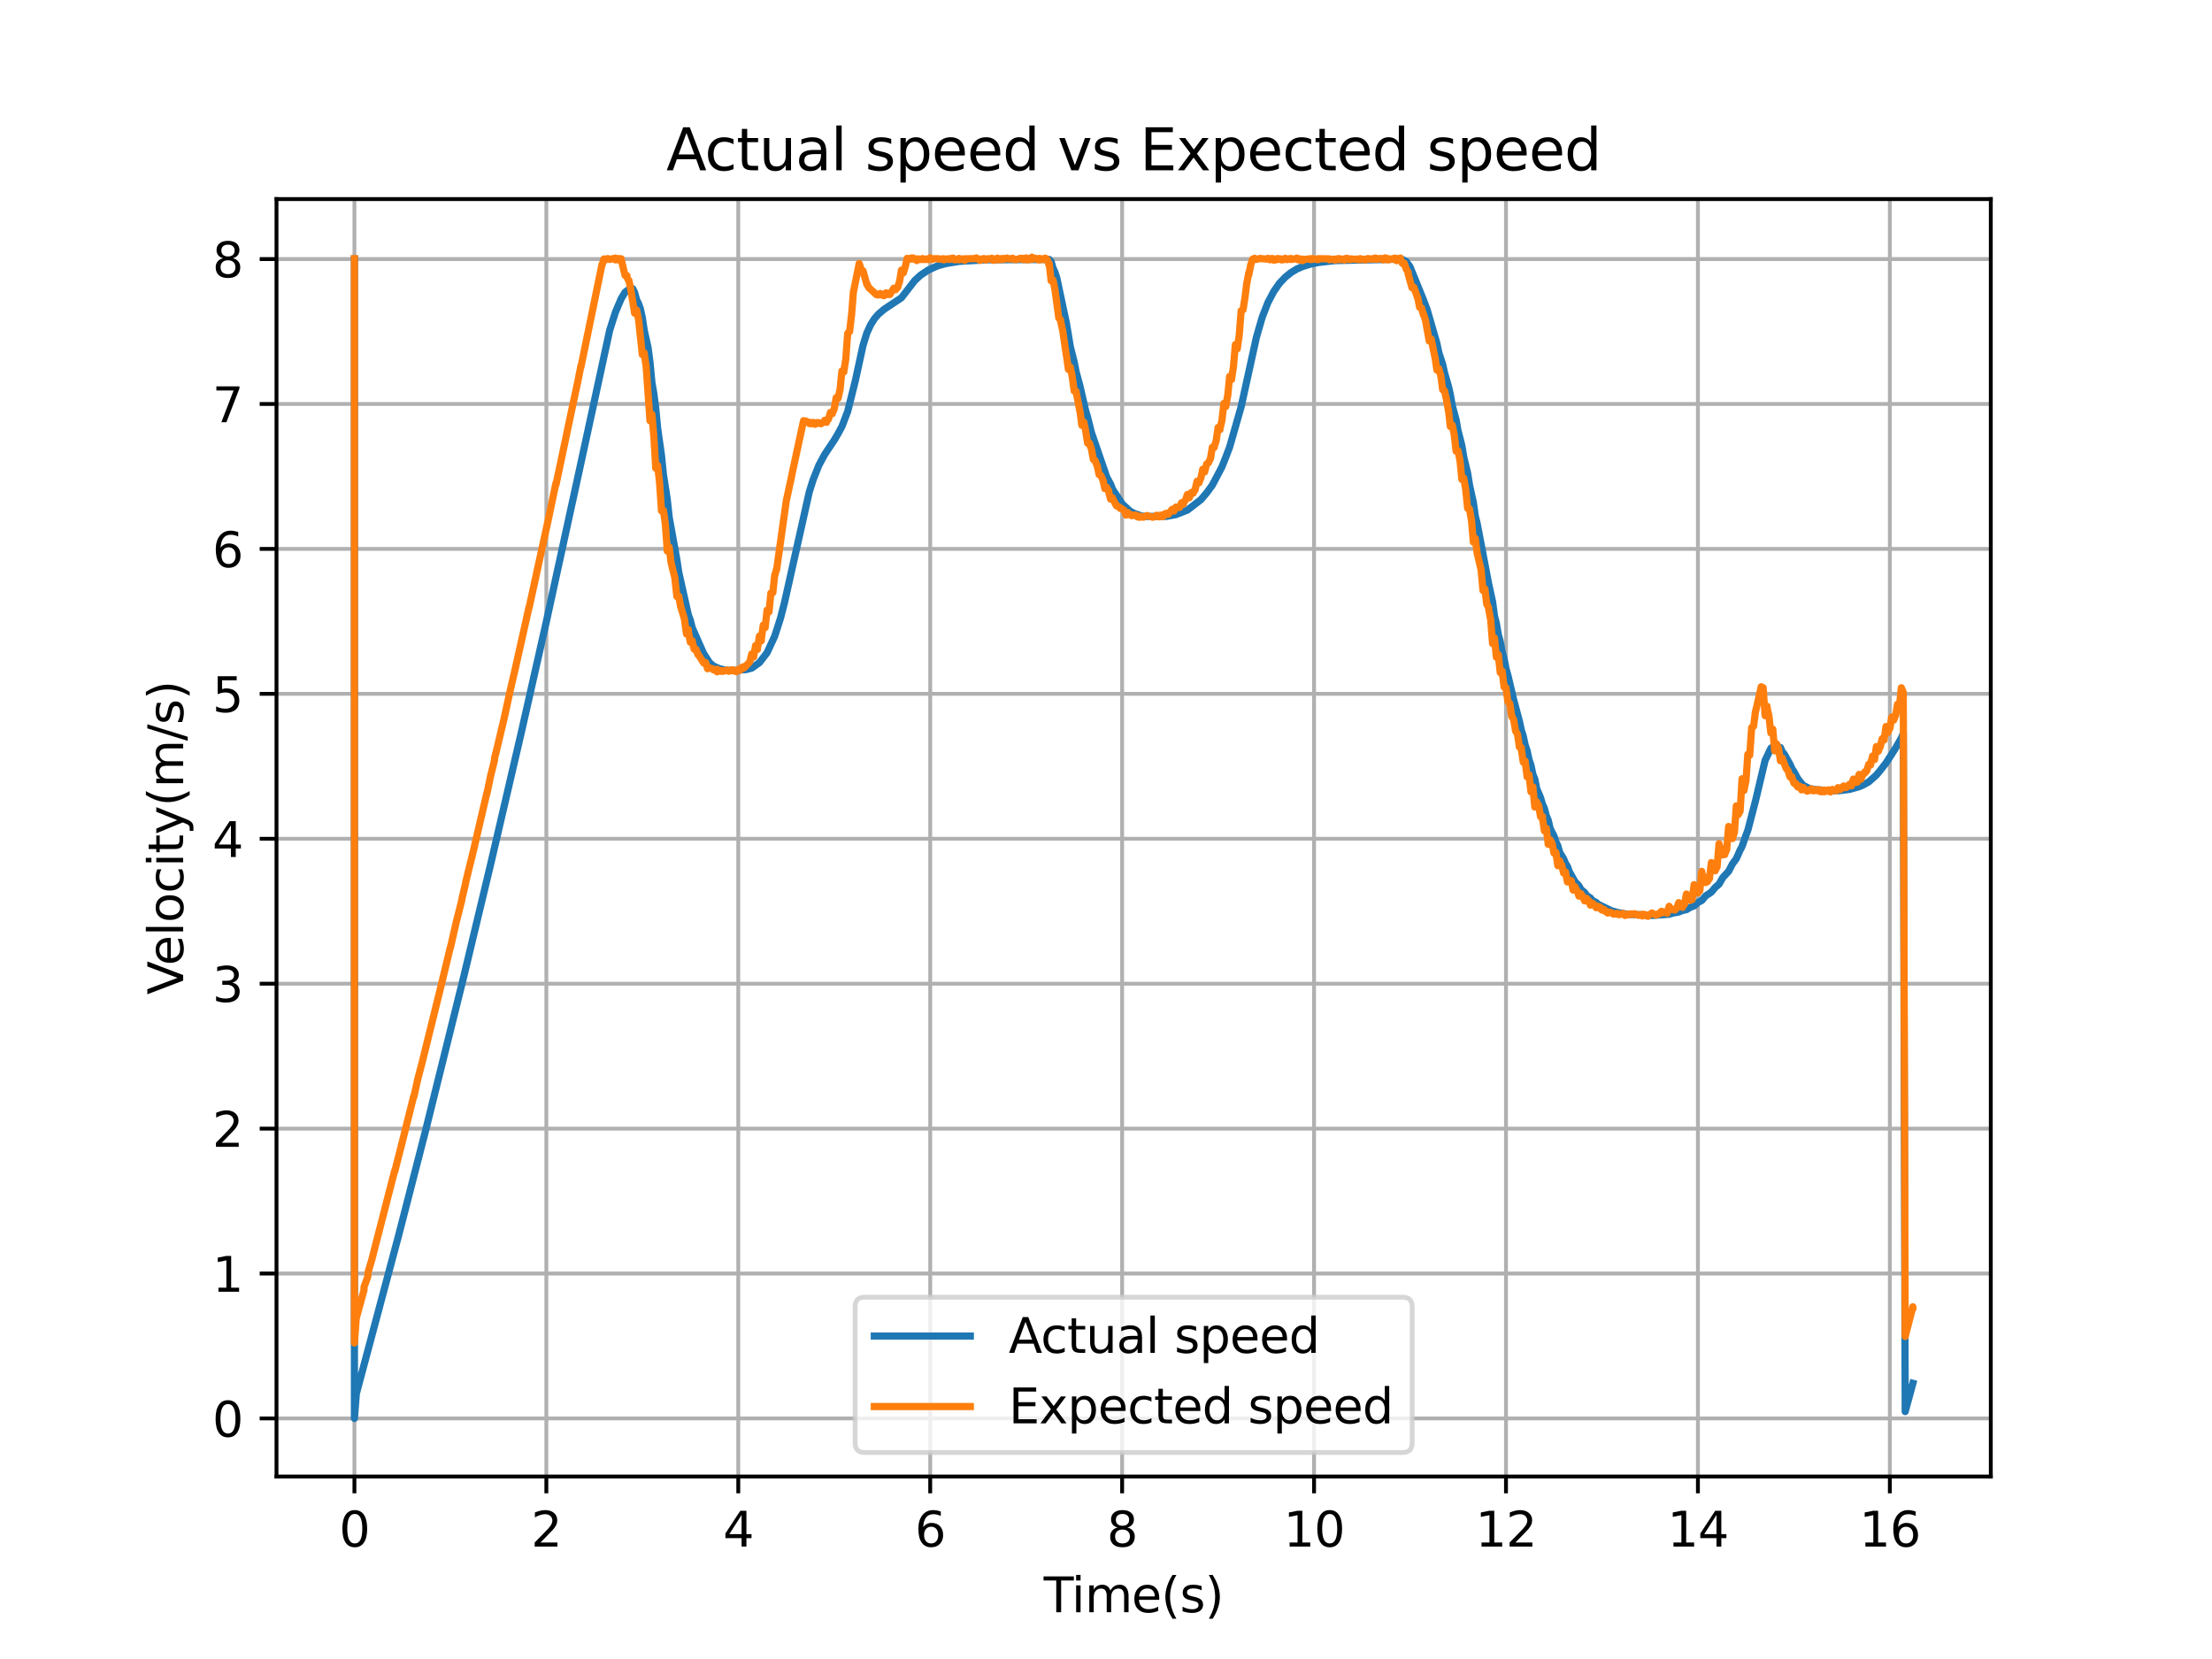 <?xml version="1.0" encoding="utf-8" standalone="no"?>
<!DOCTYPE svg PUBLIC "-//W3C//DTD SVG 1.1//EN"
  "http://www.w3.org/Graphics/SVG/1.1/DTD/svg11.dtd">
<svg xmlns:xlink="http://www.w3.org/1999/xlink" width="460.8pt" height="345.6pt" viewBox="0 0 460.8 345.6" xmlns="http://www.w3.org/2000/svg" version="1.1">
 <defs>
  <style type="text/css">*{stroke-linejoin: round; stroke-linecap: butt}</style>
 </defs>
 <g id="figure_1">
  <g id="patch_1">
   <path d="M 0 345.6 
L 460.8 345.6 
L 460.8 0 
L 0 0 
z
" style="fill: #ffffff"/>
  </g>
  <g id="axes_1">
   <g id="patch_2">
    <path d="M 57.6 307.584 
L 414.72 307.584 
L 414.72 41.472 
L 57.6 41.472 
z
" style="fill: #ffffff"/>
   </g>
   <g id="matplotlib.axis_1">
    <g id="xtick_1">
     <g id="line2d_1">
      <path d="M 73.833 307.584 
L 73.833 41.472 
" clip-path="url(#pd93a9c2052)" style="fill: none; stroke: #b0b0b0; stroke-width: 0.8; stroke-linecap: square"/>
     </g>
     <g id="line2d_2">
      <defs>
       <path id="m243cf23c28" d="M 0 0 
L 0 3.5 
" style="stroke: #000000; stroke-width: 0.8"/>
      </defs>
      <g>
       <use xlink:href="#m243cf23c28" x="73.833" y="307.584" style="stroke: #000000; stroke-width: 0.8"/>
      </g>
     </g>
     <g id="text_1">
      <!-- 0 -->
      <g transform="translate(70.651 322.182) scale(0.1 -0.1)">
       <defs>
        <path id="DejaVuSans-30" d="M 2034 4250 
Q 1547 4250 1301 3770 
Q 1056 3291 1056 2328 
Q 1056 1369 1301 889 
Q 1547 409 2034 409 
Q 2525 409 2770 889 
Q 3016 1369 3016 2328 
Q 3016 3291 2770 3770 
Q 2525 4250 2034 4250 
z
M 2034 4750 
Q 2819 4750 3233 4129 
Q 3647 3509 3647 2328 
Q 3647 1150 3233 529 
Q 2819 -91 2034 -91 
Q 1250 -91 836 529 
Q 422 1150 422 2328 
Q 422 3509 836 4129 
Q 1250 4750 2034 4750 
z
" transform="scale(0.016)"/>
       </defs>
       <use xlink:href="#DejaVuSans-30"/>
      </g>
     </g>
    </g>
    <g id="xtick_2">
     <g id="line2d_3">
      <path d="M 113.815 307.584 
L 113.815 41.472 
" clip-path="url(#pd93a9c2052)" style="fill: none; stroke: #b0b0b0; stroke-width: 0.8; stroke-linecap: square"/>
     </g>
     <g id="line2d_4">
      <g>
       <use xlink:href="#m243cf23c28" x="113.815" y="307.584" style="stroke: #000000; stroke-width: 0.8"/>
      </g>
     </g>
     <g id="text_2">
      <!-- 2 -->
      <g transform="translate(110.634 322.182) scale(0.1 -0.1)">
       <defs>
        <path id="DejaVuSans-32" d="M 1228 531 
L 3431 531 
L 3431 0 
L 469 0 
L 469 531 
Q 828 903 1448 1529 
Q 2069 2156 2228 2338 
Q 2531 2678 2651 2914 
Q 2772 3150 2772 3378 
Q 2772 3750 2511 3984 
Q 2250 4219 1831 4219 
Q 1534 4219 1204 4116 
Q 875 4013 500 3803 
L 500 4441 
Q 881 4594 1212 4672 
Q 1544 4750 1819 4750 
Q 2544 4750 2975 4387 
Q 3406 4025 3406 3419 
Q 3406 3131 3298 2873 
Q 3191 2616 2906 2266 
Q 2828 2175 2409 1742 
Q 1991 1309 1228 531 
z
" transform="scale(0.016)"/>
       </defs>
       <use xlink:href="#DejaVuSans-32"/>
      </g>
     </g>
    </g>
    <g id="xtick_3">
     <g id="line2d_5">
      <path d="M 153.797 307.584 
L 153.797 41.472 
" clip-path="url(#pd93a9c2052)" style="fill: none; stroke: #b0b0b0; stroke-width: 0.8; stroke-linecap: square"/>
     </g>
     <g id="line2d_6">
      <g>
       <use xlink:href="#m243cf23c28" x="153.797" y="307.584" style="stroke: #000000; stroke-width: 0.8"/>
      </g>
     </g>
     <g id="text_3">
      <!-- 4 -->
      <g transform="translate(150.616 322.182) scale(0.1 -0.1)">
       <defs>
        <path id="DejaVuSans-34" d="M 2419 4116 
L 825 1625 
L 2419 1625 
L 2419 4116 
z
M 2253 4666 
L 3047 4666 
L 3047 1625 
L 3713 1625 
L 3713 1100 
L 3047 1100 
L 3047 0 
L 2419 0 
L 2419 1100 
L 313 1100 
L 313 1709 
L 2253 4666 
z
" transform="scale(0.016)"/>
       </defs>
       <use xlink:href="#DejaVuSans-34"/>
      </g>
     </g>
    </g>
    <g id="xtick_4">
     <g id="line2d_7">
      <path d="M 193.779 307.584 
L 193.779 41.472 
" clip-path="url(#pd93a9c2052)" style="fill: none; stroke: #b0b0b0; stroke-width: 0.8; stroke-linecap: square"/>
     </g>
     <g id="line2d_8">
      <g>
       <use xlink:href="#m243cf23c28" x="193.779" y="307.584" style="stroke: #000000; stroke-width: 0.8"/>
      </g>
     </g>
     <g id="text_4">
      <!-- 6 -->
      <g transform="translate(190.598 322.182) scale(0.1 -0.1)">
       <defs>
        <path id="DejaVuSans-36" d="M 2113 2584 
Q 1688 2584 1439 2293 
Q 1191 2003 1191 1497 
Q 1191 994 1439 701 
Q 1688 409 2113 409 
Q 2538 409 2786 701 
Q 3034 994 3034 1497 
Q 3034 2003 2786 2293 
Q 2538 2584 2113 2584 
z
M 3366 4563 
L 3366 3988 
Q 3128 4100 2886 4159 
Q 2644 4219 2406 4219 
Q 1781 4219 1451 3797 
Q 1122 3375 1075 2522 
Q 1259 2794 1537 2939 
Q 1816 3084 2150 3084 
Q 2853 3084 3261 2657 
Q 3669 2231 3669 1497 
Q 3669 778 3244 343 
Q 2819 -91 2113 -91 
Q 1303 -91 875 529 
Q 447 1150 447 2328 
Q 447 3434 972 4092 
Q 1497 4750 2381 4750 
Q 2619 4750 2861 4703 
Q 3103 4656 3366 4563 
z
" transform="scale(0.016)"/>
       </defs>
       <use xlink:href="#DejaVuSans-36"/>
      </g>
     </g>
    </g>
    <g id="xtick_5">
     <g id="line2d_9">
      <path d="M 233.761 307.584 
L 233.761 41.472 
" clip-path="url(#pd93a9c2052)" style="fill: none; stroke: #b0b0b0; stroke-width: 0.8; stroke-linecap: square"/>
     </g>
     <g id="line2d_10">
      <g>
       <use xlink:href="#m243cf23c28" x="233.761" y="307.584" style="stroke: #000000; stroke-width: 0.8"/>
      </g>
     </g>
     <g id="text_5">
      <!-- 8 -->
      <g transform="translate(230.58 322.182) scale(0.1 -0.1)">
       <defs>
        <path id="DejaVuSans-38" d="M 2034 2216 
Q 1584 2216 1326 1975 
Q 1069 1734 1069 1313 
Q 1069 891 1326 650 
Q 1584 409 2034 409 
Q 2484 409 2743 651 
Q 3003 894 3003 1313 
Q 3003 1734 2745 1975 
Q 2488 2216 2034 2216 
z
M 1403 2484 
Q 997 2584 770 2862 
Q 544 3141 544 3541 
Q 544 4100 942 4425 
Q 1341 4750 2034 4750 
Q 2731 4750 3128 4425 
Q 3525 4100 3525 3541 
Q 3525 3141 3298 2862 
Q 3072 2584 2669 2484 
Q 3125 2378 3379 2068 
Q 3634 1759 3634 1313 
Q 3634 634 3220 271 
Q 2806 -91 2034 -91 
Q 1263 -91 848 271 
Q 434 634 434 1313 
Q 434 1759 690 2068 
Q 947 2378 1403 2484 
z
M 1172 3481 
Q 1172 3119 1398 2916 
Q 1625 2713 2034 2713 
Q 2441 2713 2670 2916 
Q 2900 3119 2900 3481 
Q 2900 3844 2670 4047 
Q 2441 4250 2034 4250 
Q 1625 4250 1398 4047 
Q 1172 3844 1172 3481 
z
" transform="scale(0.016)"/>
       </defs>
       <use xlink:href="#DejaVuSans-38"/>
      </g>
     </g>
    </g>
    <g id="xtick_6">
     <g id="line2d_11">
      <path d="M 273.743 307.584 
L 273.743 41.472 
" clip-path="url(#pd93a9c2052)" style="fill: none; stroke: #b0b0b0; stroke-width: 0.8; stroke-linecap: square"/>
     </g>
     <g id="line2d_12">
      <g>
       <use xlink:href="#m243cf23c28" x="273.743" y="307.584" style="stroke: #000000; stroke-width: 0.8"/>
      </g>
     </g>
     <g id="text_6">
      <!-- 10 -->
      <g transform="translate(267.381 322.182) scale(0.1 -0.1)">
       <defs>
        <path id="DejaVuSans-31" d="M 794 531 
L 1825 531 
L 1825 4091 
L 703 3866 
L 703 4441 
L 1819 4666 
L 2450 4666 
L 2450 531 
L 3481 531 
L 3481 0 
L 794 0 
L 794 531 
z
" transform="scale(0.016)"/>
       </defs>
       <use xlink:href="#DejaVuSans-31"/>
       <use xlink:href="#DejaVuSans-30" x="63.623"/>
      </g>
     </g>
    </g>
    <g id="xtick_7">
     <g id="line2d_13">
      <path d="M 313.725 307.584 
L 313.725 41.472 
" clip-path="url(#pd93a9c2052)" style="fill: none; stroke: #b0b0b0; stroke-width: 0.8; stroke-linecap: square"/>
     </g>
     <g id="line2d_14">
      <g>
       <use xlink:href="#m243cf23c28" x="313.725" y="307.584" style="stroke: #000000; stroke-width: 0.8"/>
      </g>
     </g>
     <g id="text_7">
      <!-- 12 -->
      <g transform="translate(307.363 322.182) scale(0.1 -0.1)">
       <use xlink:href="#DejaVuSans-31"/>
       <use xlink:href="#DejaVuSans-32" x="63.623"/>
      </g>
     </g>
    </g>
    <g id="xtick_8">
     <g id="line2d_15">
      <path d="M 353.707 307.584 
L 353.707 41.472 
" clip-path="url(#pd93a9c2052)" style="fill: none; stroke: #b0b0b0; stroke-width: 0.8; stroke-linecap: square"/>
     </g>
     <g id="line2d_16">
      <g>
       <use xlink:href="#m243cf23c28" x="353.707" y="307.584" style="stroke: #000000; stroke-width: 0.8"/>
      </g>
     </g>
     <g id="text_8">
      <!-- 14 -->
      <g transform="translate(347.345 322.182) scale(0.1 -0.1)">
       <use xlink:href="#DejaVuSans-31"/>
       <use xlink:href="#DejaVuSans-34" x="63.623"/>
      </g>
     </g>
    </g>
    <g id="xtick_9">
     <g id="line2d_17">
      <path d="M 393.689 307.584 
L 393.689 41.472 
" clip-path="url(#pd93a9c2052)" style="fill: none; stroke: #b0b0b0; stroke-width: 0.8; stroke-linecap: square"/>
     </g>
     <g id="line2d_18">
      <g>
       <use xlink:href="#m243cf23c28" x="393.689" y="307.584" style="stroke: #000000; stroke-width: 0.8"/>
      </g>
     </g>
     <g id="text_9">
      <!-- 16 -->
      <g transform="translate(387.327 322.182) scale(0.1 -0.1)">
       <use xlink:href="#DejaVuSans-31"/>
       <use xlink:href="#DejaVuSans-36" x="63.623"/>
      </g>
     </g>
    </g>
    <g id="text_10">
     <!-- Time(s) -->
     <g transform="translate(217.42 335.861) scale(0.1 -0.1)">
      <defs>
       <path id="DejaVuSans-54" d="M -19 4666 
L 3928 4666 
L 3928 4134 
L 2272 4134 
L 2272 0 
L 1638 0 
L 1638 4134 
L -19 4134 
L -19 4666 
z
" transform="scale(0.016)"/>
       <path id="DejaVuSans-69" d="M 603 3500 
L 1178 3500 
L 1178 0 
L 603 0 
L 603 3500 
z
M 603 4863 
L 1178 4863 
L 1178 4134 
L 603 4134 
L 603 4863 
z
" transform="scale(0.016)"/>
       <path id="DejaVuSans-6d" d="M 3328 2828 
Q 3544 3216 3844 3400 
Q 4144 3584 4550 3584 
Q 5097 3584 5394 3201 
Q 5691 2819 5691 2113 
L 5691 0 
L 5113 0 
L 5113 2094 
Q 5113 2597 4934 2840 
Q 4756 3084 4391 3084 
Q 3944 3084 3684 2787 
Q 3425 2491 3425 1978 
L 3425 0 
L 2847 0 
L 2847 2094 
Q 2847 2600 2669 2842 
Q 2491 3084 2119 3084 
Q 1678 3084 1418 2786 
Q 1159 2488 1159 1978 
L 1159 0 
L 581 0 
L 581 3500 
L 1159 3500 
L 1159 2956 
Q 1356 3278 1631 3431 
Q 1906 3584 2284 3584 
Q 2666 3584 2933 3390 
Q 3200 3197 3328 2828 
z
" transform="scale(0.016)"/>
       <path id="DejaVuSans-65" d="M 3597 1894 
L 3597 1613 
L 953 1613 
Q 991 1019 1311 708 
Q 1631 397 2203 397 
Q 2534 397 2845 478 
Q 3156 559 3463 722 
L 3463 178 
Q 3153 47 2828 -22 
Q 2503 -91 2169 -91 
Q 1331 -91 842 396 
Q 353 884 353 1716 
Q 353 2575 817 3079 
Q 1281 3584 2069 3584 
Q 2775 3584 3186 3129 
Q 3597 2675 3597 1894 
z
M 3022 2063 
Q 3016 2534 2758 2815 
Q 2500 3097 2075 3097 
Q 1594 3097 1305 2825 
Q 1016 2553 972 2059 
L 3022 2063 
z
" transform="scale(0.016)"/>
       <path id="DejaVuSans-28" d="M 1984 4856 
Q 1566 4138 1362 3434 
Q 1159 2731 1159 2009 
Q 1159 1288 1364 580 
Q 1569 -128 1984 -844 
L 1484 -844 
Q 1016 -109 783 600 
Q 550 1309 550 2009 
Q 550 2706 781 3412 
Q 1013 4119 1484 4856 
L 1984 4856 
z
" transform="scale(0.016)"/>
       <path id="DejaVuSans-73" d="M 2834 3397 
L 2834 2853 
Q 2591 2978 2328 3040 
Q 2066 3103 1784 3103 
Q 1356 3103 1142 2972 
Q 928 2841 928 2578 
Q 928 2378 1081 2264 
Q 1234 2150 1697 2047 
L 1894 2003 
Q 2506 1872 2764 1633 
Q 3022 1394 3022 966 
Q 3022 478 2636 193 
Q 2250 -91 1575 -91 
Q 1294 -91 989 -36 
Q 684 19 347 128 
L 347 722 
Q 666 556 975 473 
Q 1284 391 1588 391 
Q 1994 391 2212 530 
Q 2431 669 2431 922 
Q 2431 1156 2273 1281 
Q 2116 1406 1581 1522 
L 1381 1569 
Q 847 1681 609 1914 
Q 372 2147 372 2553 
Q 372 3047 722 3315 
Q 1072 3584 1716 3584 
Q 2034 3584 2315 3537 
Q 2597 3491 2834 3397 
z
" transform="scale(0.016)"/>
       <path id="DejaVuSans-29" d="M 513 4856 
L 1013 4856 
Q 1481 4119 1714 3412 
Q 1947 2706 1947 2009 
Q 1947 1309 1714 600 
Q 1481 -109 1013 -844 
L 513 -844 
Q 928 -128 1133 580 
Q 1338 1288 1338 2009 
Q 1338 2731 1133 3434 
Q 928 4138 513 4856 
z
" transform="scale(0.016)"/>
      </defs>
      <use xlink:href="#DejaVuSans-54"/>
      <use xlink:href="#DejaVuSans-69" x="57.959"/>
      <use xlink:href="#DejaVuSans-6d" x="85.742"/>
      <use xlink:href="#DejaVuSans-65" x="183.154"/>
      <use xlink:href="#DejaVuSans-28" x="244.678"/>
      <use xlink:href="#DejaVuSans-73" x="283.691"/>
      <use xlink:href="#DejaVuSans-29" x="335.791"/>
     </g>
    </g>
   </g>
   <g id="matplotlib.axis_2">
    <g id="ytick_1">
     <g id="line2d_19">
      <path d="M 57.6 295.488 
L 414.72 295.488 
" clip-path="url(#pd93a9c2052)" style="fill: none; stroke: #b0b0b0; stroke-width: 0.8; stroke-linecap: square"/>
     </g>
     <g id="line2d_20">
      <defs>
       <path id="m0d3546e91d" d="M 0 0 
L -3.5 0 
" style="stroke: #000000; stroke-width: 0.8"/>
      </defs>
      <g>
       <use xlink:href="#m0d3546e91d" x="57.6" y="295.488" style="stroke: #000000; stroke-width: 0.8"/>
      </g>
     </g>
     <g id="text_11">
      <!-- 0 -->
      <g transform="translate(44.237 299.287) scale(0.1 -0.1)">
       <use xlink:href="#DejaVuSans-30"/>
      </g>
     </g>
    </g>
    <g id="ytick_2">
     <g id="line2d_21">
      <path d="M 57.6 265.298 
L 414.72 265.298 
" clip-path="url(#pd93a9c2052)" style="fill: none; stroke: #b0b0b0; stroke-width: 0.8; stroke-linecap: square"/>
     </g>
     <g id="line2d_22">
      <g>
       <use xlink:href="#m0d3546e91d" x="57.6" y="265.298" style="stroke: #000000; stroke-width: 0.8"/>
      </g>
     </g>
     <g id="text_12">
      <!-- 1 -->
      <g transform="translate(44.237 269.097) scale(0.1 -0.1)">
       <use xlink:href="#DejaVuSans-31"/>
      </g>
     </g>
    </g>
    <g id="ytick_3">
     <g id="line2d_23">
      <path d="M 57.6 235.108 
L 414.72 235.108 
" clip-path="url(#pd93a9c2052)" style="fill: none; stroke: #b0b0b0; stroke-width: 0.8; stroke-linecap: square"/>
     </g>
     <g id="line2d_24">
      <g>
       <use xlink:href="#m0d3546e91d" x="57.6" y="235.108" style="stroke: #000000; stroke-width: 0.8"/>
      </g>
     </g>
     <g id="text_13">
      <!-- 2 -->
      <g transform="translate(44.237 238.907) scale(0.1 -0.1)">
       <use xlink:href="#DejaVuSans-32"/>
      </g>
     </g>
    </g>
    <g id="ytick_4">
     <g id="line2d_25">
      <path d="M 57.6 204.918 
L 414.72 204.918 
" clip-path="url(#pd93a9c2052)" style="fill: none; stroke: #b0b0b0; stroke-width: 0.8; stroke-linecap: square"/>
     </g>
     <g id="line2d_26">
      <g>
       <use xlink:href="#m0d3546e91d" x="57.6" y="204.918" style="stroke: #000000; stroke-width: 0.8"/>
      </g>
     </g>
     <g id="text_14">
      <!-- 3 -->
      <g transform="translate(44.237 208.717) scale(0.1 -0.1)">
       <defs>
        <path id="DejaVuSans-33" d="M 2597 2516 
Q 3050 2419 3304 2112 
Q 3559 1806 3559 1356 
Q 3559 666 3084 287 
Q 2609 -91 1734 -91 
Q 1441 -91 1130 -33 
Q 819 25 488 141 
L 488 750 
Q 750 597 1062 519 
Q 1375 441 1716 441 
Q 2309 441 2620 675 
Q 2931 909 2931 1356 
Q 2931 1769 2642 2001 
Q 2353 2234 1838 2234 
L 1294 2234 
L 1294 2753 
L 1863 2753 
Q 2328 2753 2575 2939 
Q 2822 3125 2822 3475 
Q 2822 3834 2567 4026 
Q 2313 4219 1838 4219 
Q 1578 4219 1281 4162 
Q 984 4106 628 3988 
L 628 4550 
Q 988 4650 1302 4700 
Q 1616 4750 1894 4750 
Q 2613 4750 3031 4423 
Q 3450 4097 3450 3541 
Q 3450 3153 3228 2886 
Q 3006 2619 2597 2516 
z
" transform="scale(0.016)"/>
       </defs>
       <use xlink:href="#DejaVuSans-33"/>
      </g>
     </g>
    </g>
    <g id="ytick_5">
     <g id="line2d_27">
      <path d="M 57.6 174.728 
L 414.72 174.728 
" clip-path="url(#pd93a9c2052)" style="fill: none; stroke: #b0b0b0; stroke-width: 0.8; stroke-linecap: square"/>
     </g>
     <g id="line2d_28">
      <g>
       <use xlink:href="#m0d3546e91d" x="57.6" y="174.728" style="stroke: #000000; stroke-width: 0.8"/>
      </g>
     </g>
     <g id="text_15">
      <!-- 4 -->
      <g transform="translate(44.237 178.527) scale(0.1 -0.1)">
       <use xlink:href="#DejaVuSans-34"/>
      </g>
     </g>
    </g>
    <g id="ytick_6">
     <g id="line2d_29">
      <path d="M 57.6 144.538 
L 414.72 144.538 
" clip-path="url(#pd93a9c2052)" style="fill: none; stroke: #b0b0b0; stroke-width: 0.8; stroke-linecap: square"/>
     </g>
     <g id="line2d_30">
      <g>
       <use xlink:href="#m0d3546e91d" x="57.6" y="144.538" style="stroke: #000000; stroke-width: 0.8"/>
      </g>
     </g>
     <g id="text_16">
      <!-- 5 -->
      <g transform="translate(44.237 148.337) scale(0.1 -0.1)">
       <defs>
        <path id="DejaVuSans-35" d="M 691 4666 
L 3169 4666 
L 3169 4134 
L 1269 4134 
L 1269 2991 
Q 1406 3038 1543 3061 
Q 1681 3084 1819 3084 
Q 2600 3084 3056 2656 
Q 3513 2228 3513 1497 
Q 3513 744 3044 326 
Q 2575 -91 1722 -91 
Q 1428 -91 1123 -41 
Q 819 9 494 109 
L 494 744 
Q 775 591 1075 516 
Q 1375 441 1709 441 
Q 2250 441 2565 725 
Q 2881 1009 2881 1497 
Q 2881 1984 2565 2268 
Q 2250 2553 1709 2553 
Q 1456 2553 1204 2497 
Q 953 2441 691 2322 
L 691 4666 
z
" transform="scale(0.016)"/>
       </defs>
       <use xlink:href="#DejaVuSans-35"/>
      </g>
     </g>
    </g>
    <g id="ytick_7">
     <g id="line2d_31">
      <path d="M 57.6 114.348 
L 414.72 114.348 
" clip-path="url(#pd93a9c2052)" style="fill: none; stroke: #b0b0b0; stroke-width: 0.8; stroke-linecap: square"/>
     </g>
     <g id="line2d_32">
      <g>
       <use xlink:href="#m0d3546e91d" x="57.6" y="114.348" style="stroke: #000000; stroke-width: 0.8"/>
      </g>
     </g>
     <g id="text_17">
      <!-- 6 -->
      <g transform="translate(44.237 118.147) scale(0.1 -0.1)">
       <use xlink:href="#DejaVuSans-36"/>
      </g>
     </g>
    </g>
    <g id="ytick_8">
     <g id="line2d_33">
      <path d="M 57.6 84.158 
L 414.72 84.158 
" clip-path="url(#pd93a9c2052)" style="fill: none; stroke: #b0b0b0; stroke-width: 0.8; stroke-linecap: square"/>
     </g>
     <g id="line2d_34">
      <g>
       <use xlink:href="#m0d3546e91d" x="57.6" y="84.158" style="stroke: #000000; stroke-width: 0.8"/>
      </g>
     </g>
     <g id="text_18">
      <!-- 7 -->
      <g transform="translate(44.237 87.957) scale(0.1 -0.1)">
       <defs>
        <path id="DejaVuSans-37" d="M 525 4666 
L 3525 4666 
L 3525 4397 
L 1831 0 
L 1172 0 
L 2766 4134 
L 525 4134 
L 525 4666 
z
" transform="scale(0.016)"/>
       </defs>
       <use xlink:href="#DejaVuSans-37"/>
      </g>
     </g>
    </g>
    <g id="ytick_9">
     <g id="line2d_35">
      <path d="M 57.6 53.968 
L 414.72 53.968 
" clip-path="url(#pd93a9c2052)" style="fill: none; stroke: #b0b0b0; stroke-width: 0.8; stroke-linecap: square"/>
     </g>
     <g id="line2d_36">
      <g>
       <use xlink:href="#m0d3546e91d" x="57.6" y="53.968" style="stroke: #000000; stroke-width: 0.8"/>
      </g>
     </g>
     <g id="text_19">
      <!-- 8 -->
      <g transform="translate(44.237 57.767) scale(0.1 -0.1)">
       <use xlink:href="#DejaVuSans-38"/>
      </g>
     </g>
    </g>
    <g id="text_20">
     <!-- Velocity(m/s) -->
     <g transform="translate(38.158 207.205) rotate(-90) scale(0.1 -0.1)">
      <defs>
       <path id="DejaVuSans-56" d="M 1831 0 
L 50 4666 
L 709 4666 
L 2188 738 
L 3669 4666 
L 4325 4666 
L 2547 0 
L 1831 0 
z
" transform="scale(0.016)"/>
       <path id="DejaVuSans-6c" d="M 603 4863 
L 1178 4863 
L 1178 0 
L 603 0 
L 603 4863 
z
" transform="scale(0.016)"/>
       <path id="DejaVuSans-6f" d="M 1959 3097 
Q 1497 3097 1228 2736 
Q 959 2375 959 1747 
Q 959 1119 1226 758 
Q 1494 397 1959 397 
Q 2419 397 2687 759 
Q 2956 1122 2956 1747 
Q 2956 2369 2687 2733 
Q 2419 3097 1959 3097 
z
M 1959 3584 
Q 2709 3584 3137 3096 
Q 3566 2609 3566 1747 
Q 3566 888 3137 398 
Q 2709 -91 1959 -91 
Q 1206 -91 779 398 
Q 353 888 353 1747 
Q 353 2609 779 3096 
Q 1206 3584 1959 3584 
z
" transform="scale(0.016)"/>
       <path id="DejaVuSans-63" d="M 3122 3366 
L 3122 2828 
Q 2878 2963 2633 3030 
Q 2388 3097 2138 3097 
Q 1578 3097 1268 2742 
Q 959 2388 959 1747 
Q 959 1106 1268 751 
Q 1578 397 2138 397 
Q 2388 397 2633 464 
Q 2878 531 3122 666 
L 3122 134 
Q 2881 22 2623 -34 
Q 2366 -91 2075 -91 
Q 1284 -91 818 406 
Q 353 903 353 1747 
Q 353 2603 823 3093 
Q 1294 3584 2113 3584 
Q 2378 3584 2631 3529 
Q 2884 3475 3122 3366 
z
" transform="scale(0.016)"/>
       <path id="DejaVuSans-74" d="M 1172 4494 
L 1172 3500 
L 2356 3500 
L 2356 3053 
L 1172 3053 
L 1172 1153 
Q 1172 725 1289 603 
Q 1406 481 1766 481 
L 2356 481 
L 2356 0 
L 1766 0 
Q 1100 0 847 248 
Q 594 497 594 1153 
L 594 3053 
L 172 3053 
L 172 3500 
L 594 3500 
L 594 4494 
L 1172 4494 
z
" transform="scale(0.016)"/>
       <path id="DejaVuSans-79" d="M 2059 -325 
Q 1816 -950 1584 -1140 
Q 1353 -1331 966 -1331 
L 506 -1331 
L 506 -850 
L 844 -850 
Q 1081 -850 1212 -737 
Q 1344 -625 1503 -206 
L 1606 56 
L 191 3500 
L 800 3500 
L 1894 763 
L 2988 3500 
L 3597 3500 
L 2059 -325 
z
" transform="scale(0.016)"/>
       <path id="DejaVuSans-2f" d="M 1625 4666 
L 2156 4666 
L 531 -594 
L 0 -594 
L 1625 4666 
z
" transform="scale(0.016)"/>
      </defs>
      <use xlink:href="#DejaVuSans-56"/>
      <use xlink:href="#DejaVuSans-65" x="60.658"/>
      <use xlink:href="#DejaVuSans-6c" x="122.182"/>
      <use xlink:href="#DejaVuSans-6f" x="149.965"/>
      <use xlink:href="#DejaVuSans-63" x="211.146"/>
      <use xlink:href="#DejaVuSans-69" x="266.127"/>
      <use xlink:href="#DejaVuSans-74" x="293.91"/>
      <use xlink:href="#DejaVuSans-79" x="333.119"/>
      <use xlink:href="#DejaVuSans-28" x="392.299"/>
      <use xlink:href="#DejaVuSans-6d" x="431.312"/>
      <use xlink:href="#DejaVuSans-2f" x="528.725"/>
      <use xlink:href="#DejaVuSans-73" x="562.416"/>
      <use xlink:href="#DejaVuSans-29" x="614.516"/>
     </g>
    </g>
   </g>
   <g id="line2d_37">
    <path d="M 73.833 53.968 
L 73.833 295.488 
L 74.233 290.319 
L 74.233 290.319 
L 83.029 257.401 
L 83.029 257.401 
L 88.626 235.638 
L 88.626 235.638 
L 96.623 203.374 
L 96.623 203.374 
L 102.22 179.991 
L 102.22 179.991 
L 108.617 152.502 
L 108.617 152.502 
L 113.815 129.485 
L 113.815 129.485 
L 121.411 94.636 
L 121.411 94.636 
L 127.009 68.8 
L 127.009 68.8 
L 128.208 65.036 
L 128.208 65.036 
L 129.408 62.201 
L 129.408 62.201 
L 130.207 60.887 
L 130.207 60.887 
L 131.007 60.268 
L 131.007 60.268 
L 131.407 60.108 
L 131.407 60.108 
L 131.807 60.14 
L 131.807 60.14 
L 132.207 60.963 
L 132.207 60.963 
L 132.606 62.441 
L 132.606 62.441 
L 133.006 63.215 
L 133.006 63.215 
L 133.406 64.34 
L 133.406 64.34 
L 133.806 66.185 
L 133.806 66.185 
L 134.206 68.833 
L 134.206 68.833 
L 135.005 72.424 
L 135.005 72.424 
L 135.405 75.501 
L 135.405 75.501 
L 135.805 79.683 
L 135.805 79.683 
L 136.205 81.981 
L 136.205 81.981 
L 136.605 85.061 
L 136.605 85.061 
L 137.004 89.261 
L 137.004 89.261 
L 137.804 94.896 
L 137.804 94.896 
L 138.204 98.864 
L 138.204 98.864 
L 139.004 104.046 
L 139.004 104.046 
L 139.403 107.748 
L 139.403 107.748 
L 141.003 116.602 
L 141.003 116.602 
L 141.402 119.241 
L 141.402 119.241 
L 143.402 128.135 
L 143.402 128.135 
L 143.801 129.177 
L 143.801 129.177 
L 144.201 130.762 
L 146.6 136.181 
L 146.6 136.181 
L 147.8 138.027 
L 147.8 138.027 
L 148.599 138.736 
L 148.599 138.736 
L 149.799 139.271 
L 149.799 139.271 
L 150.998 139.582 
L 150.998 139.582 
L 152.597 139.686 
L 152.597 139.686 
L 155.396 139.492 
L 155.396 139.492 
L 156.596 139.184 
L 156.596 139.184 
L 158.195 138.038 
L 158.195 138.038 
L 159.794 135.973 
L 159.794 135.973 
L 161.393 132.512 
L 161.393 132.512 
L 162.593 128.758 
L 162.593 128.758 
L 163.393 125.661 
L 163.393 125.661 
L 168.59 102.467 
L 168.59 102.467 
L 169.39 99.928 
L 169.39 99.928 
L 170.589 96.92 
L 170.589 96.92 
L 171.789 94.685 
L 171.789 94.685 
L 173.788 91.685 
L 173.788 91.685 
L 174.588 90.326 
L 174.588 90.326 
L 175.387 88.849 
L 175.387 88.849 
L 176.587 85.708 
L 176.587 85.708 
L 178.186 79.292 
L 178.186 79.292 
L 179.785 71.938 
L 179.785 71.938 
L 180.585 69.358 
L 180.585 69.358 
L 181.385 67.636 
L 181.385 67.636 
L 182.184 66.366 
L 182.184 66.366 
L 182.984 65.45 
L 182.984 65.45 
L 184.183 64.428 
L 184.183 64.428 
L 187.782 62.037 
L 187.782 62.037 
L 190.58 58.415 
L 190.58 58.415 
L 191.78 57.322 
L 191.78 57.322 
L 193.379 56.252 
L 193.379 56.252 
L 195.378 55.357 
L 195.378 55.357 
L 196.978 54.92 
L 196.978 54.92 
L 199.776 54.458 
L 199.776 54.458 
L 205.374 54.124 
L 205.374 54.124 
L 218.568 54.047 
L 218.568 54.047 
L 218.968 54.493 
L 218.968 54.493 
L 219.368 55.87 
L 219.368 55.87 
L 219.767 56.72 
L 219.767 56.72 
L 220.167 57.965 
L 220.167 57.965 
L 222.166 67.392 
L 222.166 67.392 
L 222.966 72.219 
L 222.966 72.219 
L 223.766 75.376 
L 223.766 75.376 
L 224.165 77.412 
L 224.165 77.412 
L 224.965 80.387 
L 224.965 80.387 
L 226.164 85.584 
L 226.164 85.584 
L 226.564 86.898 
L 226.564 86.898 
L 227.364 90.105 
L 227.364 90.105 
L 230.563 99.406 
L 230.563 99.406 
L 231.362 100.869 
L 231.362 100.869 
L 231.762 101.91 
L 231.762 101.91 
L 233.761 104.959 
L 233.761 104.959 
L 235.36 106.442 
L 235.36 106.442 
L 236.16 106.902 
L 236.16 106.902 
L 237.759 107.481 
L 237.759 107.481 
L 238.559 107.578 
L 238.559 107.578 
L 242.957 107.572 
L 242.957 107.572 
L 244.956 107.203 
L 244.956 107.203 
L 247.355 106.264 
L 247.355 106.264 
L 250.154 104.099 
L 250.154 104.099 
L 251.353 102.701 
L 251.353 102.701 
L 252.553 101.058 
L 252.553 101.058 
L 254.552 97.262 
L 254.552 97.262 
L 255.351 95.241 
L 255.351 95.241 
L 256.151 93.14 
L 256.151 93.14 
L 258.55 84.748 
L 258.55 84.748 
L 261.749 70.2 
L 261.749 70.2 
L 262.948 66.066 
L 262.948 66.066 
L 264.147 62.988 
L 264.147 62.988 
L 265.347 60.72 
L 265.347 60.72 
L 266.546 58.995 
L 266.546 58.995 
L 267.746 57.741 
L 267.746 57.741 
L 268.945 56.776 
L 268.945 56.776 
L 270.145 56.048 
L 270.145 56.048 
L 271.344 55.526 
L 271.344 55.526 
L 272.944 55.034 
L 272.944 55.034 
L 274.543 54.697 
L 274.543 54.697 
L 278.141 54.287 
L 278.141 54.287 
L 290.935 53.999 
L 290.935 53.999 
L 291.335 54.104 
L 292.135 54.061 
L 292.135 54.061 
L 292.935 54.488 
L 292.935 54.488 
L 293.734 55.575 
L 293.734 55.575 
L 296.533 62.477 
L 296.533 62.477 
L 297.333 64.621 
L 297.333 64.621 
L 298.532 68.774 
L 298.532 68.774 
L 299.332 71.548 
L 299.332 71.548 
L 299.732 73.456 
L 299.732 73.456 
L 300.531 75.883 
L 300.531 75.883 
L 300.931 77.708 
L 300.931 77.708 
L 301.731 80.437 
L 301.731 80.437 
L 302.13 82.204 
L 302.13 82.204 
L 302.53 84.48 
L 302.53 84.48 
L 303.33 87.459 
L 303.33 87.459 
L 303.73 89.706 
L 303.73 89.706 
L 304.529 92.81 
L 304.529 92.81 
L 304.929 95.239 
L 304.929 95.239 
L 305.729 98.529 
L 305.729 98.529 
L 306.129 101.059 
L 306.129 101.059 
L 306.928 104.674 
L 306.928 104.674 
L 307.328 107.478 
L 307.328 107.478 
L 307.728 109.098 
L 307.728 109.098 
L 310.127 121.687 
L 310.127 121.687 
L 310.927 125.351 
L 310.927 125.351 
L 311.326 128.301 
L 311.326 128.301 
L 311.726 129.88 
L 311.726 129.88 
L 312.126 132.198 
L 312.126 132.198 
L 312.526 133.652 
L 312.526 133.652 
L 312.926 135.775 
L 312.926 135.775 
L 313.325 137.253 
L 313.325 137.253 
L 313.725 139.268 
L 313.725 139.268 
L 314.125 140.677 
L 314.125 140.677 
L 315.325 145.773 
L 315.325 145.773 
L 316.524 150.274 
L 316.524 150.274 
L 316.924 152.118 
L 316.924 152.118 
L 317.324 153.367 
L 317.324 153.367 
L 317.723 155.232 
L 317.723 155.232 
L 318.123 156.374 
L 318.123 156.374 
L 318.523 158.244 
L 318.523 158.244 
L 318.923 159.398 
L 318.923 159.398 
L 319.323 161.309 
L 319.323 161.309 
L 319.723 162.273 
L 319.723 162.273 
L 320.122 164.283 
L 320.122 164.283 
L 320.922 166.17 
L 320.922 166.17 
L 321.322 167.533 
L 321.322 167.533 
L 321.722 168.405 
L 321.722 168.405 
L 322.121 169.937 
L 322.121 169.937 
L 322.521 170.853 
L 322.521 170.853 
L 322.921 172.587 
L 322.921 172.587 
L 323.721 174.156 
L 323.721 174.156 
L 324.121 175.383 
L 324.52 176.165 
L 324.52 176.165 
L 324.92 177.602 
L 324.92 177.602 
L 325.72 178.876 
L 325.72 178.876 
L 326.12 179.861 
L 326.12 179.861 
L 326.52 180.478 
L 326.52 180.478 
L 326.919 181.59 
L 326.919 181.59 
L 328.119 183.705 
L 328.119 183.705 
L 328.918 184.522 
L 328.918 184.522 
L 329.318 185.267 
L 330.118 185.947 
L 330.118 185.947 
L 330.518 186.544 
L 330.518 186.544 
L 331.317 187.069 
L 331.317 187.069 
L 331.717 187.583 
L 331.717 187.583 
L 332.517 188 
L 332.517 188 
L 332.917 188.379 
L 332.917 188.379 
L 335.715 189.732 
L 335.715 189.732 
L 337.315 190.164 
L 337.315 190.164 
L 339.314 190.497 
L 339.314 190.497 
L 342.113 190.561 
L 342.113 190.561 
L 342.912 190.668 
L 342.912 190.668 
L 344.511 190.703 
L 344.511 190.703 
L 347.71 190.45 
L 347.71 190.45 
L 348.51 190.206 
L 348.51 190.206 
L 349.709 189.987 
L 349.709 189.987 
L 350.509 189.67 
L 350.509 189.67 
L 351.308 189.498 
L 351.308 189.498 
L 352.108 189.015 
L 352.108 189.015 
L 352.908 188.711 
L 352.908 188.711 
L 353.707 187.999 
L 353.707 187.999 
L 354.507 187.597 
L 354.507 187.597 
L 355.307 186.642 
L 355.307 186.642 
L 356.506 185.838 
L 356.506 185.838 
L 357.306 184.873 
L 357.306 184.873 
L 358.105 184.184 
L 358.105 184.184 
L 358.905 182.796 
L 358.905 182.796 
L 360.104 181.508 
L 360.104 181.508 
L 360.904 179.967 
L 360.904 179.967 
L 361.704 178.88 
L 361.704 178.88 
L 362.503 177.084 
L 362.503 177.084 
L 362.903 176.331 
L 363.703 174.025 
L 363.703 174.025 
L 364.103 172.967 
L 364.103 172.967 
L 365.702 166.834 
L 365.702 166.834 
L 367.701 158.414 
L 367.701 158.414 
L 368.901 155.889 
L 368.901 155.889 
L 369.7 155.266 
L 369.7 155.266 
L 370.1 155.663 
L 370.5 155.606 
L 370.5 155.606 
L 370.9 155.737 
L 370.9 155.737 
L 371.299 156.648 
L 371.299 156.648 
L 371.699 157.091 
L 371.699 157.091 
L 372.899 159.234 
L 372.899 159.234 
L 373.299 160.14 
L 373.299 160.14 
L 373.698 160.722 
L 373.698 160.722 
L 374.498 162.196 
L 374.498 162.196 
L 375.298 163.202 
L 375.298 163.202 
L 375.697 163.626 
L 375.697 163.626 
L 376.497 164.036 
L 376.497 164.036 
L 376.897 164.267 
L 376.897 164.267 
L 378.496 164.54 
L 378.496 164.54 
L 379.696 164.594 
L 379.696 164.594 
L 380.495 164.784 
L 380.495 164.784 
L 383.294 164.701 
L 383.294 164.701 
L 385.293 164.446 
L 385.293 164.446 
L 387.292 163.886 
L 387.292 163.886 
L 388.092 163.542 
L 388.092 163.542 
L 389.291 162.881 
L 389.291 162.881 
L 390.891 161.45 
L 390.891 161.45 
L 391.69 160.492 
L 391.69 160.492 
L 392.89 158.951 
L 392.89 158.951 
L 393.689 157.716 
L 393.689 157.716 
L 394.889 155.828 
L 394.889 155.828 
L 396.088 153.74 
L 396.088 153.74 
L 396.488 152.768 
L 396.488 152.768 
L 396.888 294.05 
L 396.888 294.05 
L 398.487 288.169 
L 398.487 288.169 
" clip-path="url(#pd93a9c2052)" style="fill: none; stroke: #1f77b4; stroke-width: 1.5; stroke-linecap: square"/>
   </g>
   <g id="line2d_38">
    <path d="M 73.833 53.887 
L 73.833 279.762 
L 74.233 274.405 
L 74.233 274.538 
L 75.832 268.712 
L 75.832 268.098 
L 76.631 265.922 
L 76.631 265.205 
L 77.431 262.489 
L 82.229 243.83 
L 82.229 244.079 
L 83.428 239.341 
L 83.428 239.371 
L 86.227 228.181 
L 86.227 228.458 
L 87.027 224.797 
L 87.826 221.773 
L 87.826 221.783 
L 91.825 205.596 
L 93.824 197.286 
L 93.824 197.443 
L 95.023 192.182 
L 96.223 187.442 
L 96.223 187.253 
L 97.022 183.886 
L 97.022 183.729 
L 98.622 177.234 
L 98.622 177.246 
L 99.821 172.052 
L 101.42 165.228 
L 101.42 165.382 
L 102.22 161.564 
L 103.02 158.356 
L 103.02 157.928 
L 103.419 156.4 
L 105.019 149.655 
L 106.218 144.15 
L 107.418 138.95 
L 110.216 126.443 
L 110.216 126.614 
L 114.215 108.268 
L 115.814 100.615 
L 115.814 101.007 
L 117.013 95.318 
L 119.412 83.928 
L 120.212 80.219 
L 120.212 80.251 
L 121.012 76.22 
L 121.012 76.482 
L 125.41 55.071 
L 125.41 55.271 
L 125.809 53.941 
L 126.209 53.994 
L 126.209 54.111 
L 126.609 53.862 
L 127.009 54.048 
L 128.208 53.758 
L 128.208 54.141 
L 128.608 53.924 
L 128.608 54.142 
L 129.008 53.858 
L 129.008 53.964 
L 129.408 53.917 
L 129.408 54.027 
L 130.207 57.371 
L 130.207 57.211 
L 130.607 57.418 
L 130.607 57.753 
L 131.007 58.542 
L 131.007 58.402 
L 131.407 60.292 
L 132.207 65.256 
L 132.207 65.164 
L 132.606 64.572 
L 133.006 66.484 
L 133.006 66.407 
L 133.806 73.877 
L 133.806 73.833 
L 134.206 73.5 
L 134.206 73.691 
L 134.605 76.317 
L 135.405 87.652 
L 135.805 86.332 
L 136.205 90.929 
L 136.205 90.817 
L 136.605 97.54 
L 137.004 96.968 
L 137.404 100.602 
L 137.804 106.429 
L 138.204 106.457 
L 138.204 106.339 
L 138.604 109.177 
L 139.004 114.801 
L 139.004 114.512 
L 139.403 113.977 
L 139.403 113.99 
L 139.803 117.256 
L 140.603 120.459 
L 140.603 120.614 
L 141.003 124.27 
L 141.003 123.968 
L 141.402 124.563 
L 141.402 124.195 
L 141.802 126.462 
L 141.802 126.357 
L 142.602 129.043 
L 142.602 129.181 
L 143.002 132.066 
L 143.002 131.705 
L 143.402 131.163 
L 143.402 131.586 
L 143.801 133.781 
L 143.801 133.678 
L 144.201 133.475 
L 144.201 133.624 
L 144.601 135.248 
L 145.001 135.443 
L 145.001 135.28 
L 145.401 136.382 
L 145.401 136.254 
L 146.6 138.129 
L 146.6 137.922 
L 147 138.306 
L 147 138.017 
L 147.4 139.313 
L 147.4 138.997 
L 148.599 139.374 
L 148.599 139.529 
L 148.999 139.655 
L 148.999 139.635 
L 149.399 139.414 
L 149.399 139.955 
L 149.799 139.672 
L 149.799 139.815 
L 150.199 139.674 
L 150.199 139.839 
L 150.598 139.737 
L 150.598 139.861 
L 151.398 139.571 
L 151.798 139.838 
L 152.198 139.57 
L 152.198 139.769 
L 152.597 139.535 
L 152.597 139.685 
L 152.997 139.637 
L 152.997 139.809 
L 153.397 139.645 
L 153.397 139.924 
L 153.797 139.454 
L 154.197 139.3 
L 154.197 139.637 
L 154.597 138.996 
L 154.597 139.16 
L 154.996 138.845 
L 154.996 139.144 
L 156.196 137.873 
L 156.596 136.226 
L 156.995 136.653 
L 156.995 136.874 
L 157.395 134.482 
L 157.795 135.284 
L 157.795 135.126 
L 158.195 132.506 
L 158.595 133.495 
L 158.595 133.196 
L 158.995 130.211 
L 158.995 130.275 
L 159.394 130.739 
L 159.794 127.106 
L 160.194 127.479 
L 160.594 123.533 
L 160.994 123.441 
L 160.994 123.477 
L 161.393 119.723 
L 161.393 119.948 
L 161.793 118.452 
L 161.793 118.623 
L 162.593 112.876 
L 162.593 112.908 
L 163.792 104.353 
L 164.992 98.828 
L 164.992 98.74 
L 167.391 87.64 
L 167.391 87.762 
L 167.791 87.686 
L 168.19 87.923 
L 168.19 87.917 
L 168.59 87.962 
L 168.59 88.23 
L 168.99 88.283 
L 168.99 88.194 
L 169.39 87.985 
L 169.79 88.117 
L 169.79 88.393 
L 170.19 88.028 
L 170.19 88.212 
L 170.589 88.05 
L 170.589 88.102 
L 170.989 88.283 
L 171.789 87.781 
L 171.789 87.549 
L 172.189 87.983 
L 172.189 87.741 
L 172.588 87.191 
L 172.588 87.323 
L 172.988 85.915 
L 172.988 85.971 
L 173.388 86.179 
L 173.388 86.083 
L 173.788 85.166 
L 174.188 82.846 
L 174.588 82.986 
L 174.987 81.131 
L 174.987 81.239 
L 175.387 77.284 
L 175.387 77.335 
L 175.787 77.486 
L 175.787 77.399 
L 176.187 74.842 
L 176.187 74.881 
L 176.587 69.462 
L 176.987 68.967 
L 176.987 69.09 
L 177.386 65.635 
L 177.386 65.784 
L 177.786 60.647 
L 177.786 60.826 
L 178.986 54.89 
L 179.385 56.098 
L 179.785 56.626 
L 179.785 56.422 
L 180.585 59.281 
L 180.585 59.047 
L 180.985 59.948 
L 180.985 59.908 
L 182.584 61.398 
L 182.984 61.453 
L 182.984 61.24 
L 183.384 61.316 
L 183.384 61.137 
L 183.783 61.503 
L 184.183 61.588 
L 184.183 61.278 
L 184.583 61.007 
L 184.583 61.033 
L 184.983 61.36 
L 184.983 61.277 
L 185.383 61.227 
L 185.383 61.344 
L 186.182 60.038 
L 186.582 60.349 
L 186.582 60.284 
L 186.982 59.767 
L 186.982 59.917 
L 187.382 58.611 
L 187.382 58.707 
L 187.782 56.263 
L 187.782 56.535 
L 188.181 56.851 
L 188.581 55.558 
L 188.981 53.826 
L 189.381 53.99 
L 189.381 53.853 
L 189.781 53.981 
L 189.781 53.757 
L 190.181 53.729 
L 190.181 53.971 
L 190.58 53.885 
L 190.98 54.287 
L 190.98 53.942 
L 191.38 54.07 
L 191.38 53.935 
L 191.78 54.071 
L 191.78 53.987 
L 192.18 54.054 
L 192.18 53.86 
L 192.58 54.072 
L 192.979 53.936 
L 192.979 54.038 
L 193.379 54.068 
L 193.379 54.006 
L 193.779 53.703 
L 193.779 53.74 
L 194.179 54.041 
L 194.179 53.892 
L 195.378 53.892 
L 195.378 53.87 
L 195.778 54.015 
L 196.178 53.928 
L 196.578 54.136 
L 196.578 53.892 
L 196.978 54.059 
L 196.978 53.976 
L 197.777 53.888 
L 197.777 54.04 
L 198.177 53.815 
L 198.177 53.933 
L 198.577 54.042 
L 198.577 53.774 
L 198.977 54.133 
L 199.376 54.026 
L 199.376 54.047 
L 199.776 54.12 
L 199.776 53.824 
L 200.176 54.055 
L 200.576 53.922 
L 200.576 53.943 
L 200.976 54.257 
L 200.976 53.914 
L 203.375 53.861 
L 203.375 53.714 
L 204.174 54.249 
L 204.174 53.99 
L 204.574 53.935 
L 204.574 54.063 
L 204.974 53.856 
L 205.374 54.157 
L 205.774 53.891 
L 206.173 53.984 
L 206.573 53.79 
L 206.573 53.977 
L 206.973 54.239 
L 206.973 53.909 
L 207.373 54.111 
L 207.373 54.049 
L 207.773 54.1 
L 207.773 53.772 
L 208.173 54.128 
L 208.572 53.868 
L 208.572 53.996 
L 208.972 54.062 
L 208.972 53.842 
L 209.372 53.947 
L 209.372 53.841 
L 209.772 53.894 
L 209.772 53.759 
L 210.172 53.943 
L 210.971 53.803 
L 210.971 53.987 
L 211.371 54.088 
L 211.371 54.039 
L 211.771 54.066 
L 212.571 53.8 
L 212.571 53.884 
L 212.97 53.808 
L 212.97 54.015 
L 213.37 54.112 
L 213.37 53.84 
L 213.77 53.925 
L 213.77 53.734 
L 214.17 54.146 
L 214.17 53.988 
L 214.57 53.791 
L 214.57 54.057 
L 214.969 53.568 
L 214.969 54.012 
L 215.769 53.804 
L 216.169 54.089 
L 216.569 53.82 
L 216.569 54.157 
L 216.969 53.968 
L 217.368 54.101 
L 217.368 53.888 
L 217.768 53.78 
L 218.168 54.126 
L 218.168 54.069 
L 218.568 55.342 
L 218.568 54.884 
L 218.968 58.492 
L 218.968 58.469 
L 219.368 58.34 
L 219.368 58.341 
L 219.767 60.347 
L 220.567 66.262 
L 220.967 66.693 
L 220.967 67.027 
L 221.367 68.801 
L 222.166 74.192 
L 222.166 74.066 
L 222.566 76.955 
L 222.566 76.941 
L 222.966 76.473 
L 223.366 78.522 
L 223.766 81.449 
L 224.165 81.52 
L 224.965 85.738 
L 224.965 85.517 
L 225.365 88.601 
L 225.765 87.915 
L 226.164 89.734 
L 226.564 92.309 
L 226.564 92.187 
L 226.964 92.666 
L 226.964 92.332 
L 227.364 93.564 
L 227.764 95.716 
L 227.764 95.546 
L 228.164 96.022 
L 228.563 97.099 
L 228.563 96.976 
L 228.963 98.885 
L 228.963 98.708 
L 229.363 99.136 
L 229.363 99.104 
L 229.763 100.084 
L 229.763 99.988 
L 230.163 101.799 
L 230.563 101.549 
L 230.563 101.757 
L 230.962 102.25 
L 230.962 102.457 
L 231.362 103.99 
L 231.762 103.707 
L 231.762 103.795 
L 232.562 105.37 
L 232.961 105.48 
L 233.361 105.915 
L 233.361 105.761 
L 234.161 106.327 
L 234.161 106.282 
L 234.561 107.308 
L 234.561 107.056 
L 234.961 106.786 
L 235.36 107.245 
L 235.36 107.14 
L 235.76 107.251 
L 235.76 107.428 
L 236.16 107.343 
L 236.56 107.27 
L 236.56 107.324 
L 236.96 107.691 
L 236.96 107.627 
L 237.359 107.767 
L 237.359 107.508 
L 237.759 107.707 
L 237.759 107.64 
L 238.159 107.615 
L 238.159 107.749 
L 238.959 107.395 
L 238.959 107.442 
L 240.158 107.757 
L 240.558 107.615 
L 240.958 107.332 
L 241.358 107.677 
L 241.358 107.582 
L 241.757 107.297 
L 241.757 107.448 
L 242.157 107.655 
L 242.557 107.09 
L 242.557 107.405 
L 242.957 106.926 
L 242.957 107.034 
L 243.357 107.141 
L 244.156 106.113 
L 244.156 106.314 
L 244.556 106.459 
L 244.556 106.353 
L 244.956 105.628 
L 245.356 105.764 
L 245.356 105.759 
L 245.756 105.684 
L 245.756 105.571 
L 246.156 104.712 
L 246.156 104.806 
L 246.555 104.99 
L 246.555 104.746 
L 246.955 104.183 
L 246.955 104.195 
L 247.355 103.001 
L 247.355 103.126 
L 247.755 103.426 
L 247.755 103.703 
L 248.155 102.609 
L 248.554 102.755 
L 248.554 102.752 
L 248.954 101.843 
L 248.954 102.097 
L 249.354 100.262 
L 249.754 100.589 
L 250.154 99.578 
L 250.154 99.624 
L 250.554 97.751 
L 250.953 98.321 
L 250.953 98.277 
L 251.353 96.677 
L 251.753 96.398 
L 252.153 95.491 
L 252.153 95.585 
L 252.553 93.157 
L 252.952 93.207 
L 252.952 93.031 
L 253.352 91.828 
L 253.752 89.051 
L 254.152 89.497 
L 254.152 89.249 
L 254.552 87.63 
L 254.952 84.03 
L 255.351 84.507 
L 255.351 84.697 
L 255.751 82.347 
L 255.751 82.525 
L 256.151 78.421 
L 256.551 79.084 
L 256.951 76.339 
L 257.351 71.786 
L 257.351 72.136 
L 257.75 72.666 
L 257.75 72.601 
L 258.15 69.855 
L 258.55 64.738 
L 258.55 64.814 
L 258.95 64.493 
L 258.95 64.517 
L 259.35 62.005 
L 259.749 58.805 
L 259.749 58.99 
L 260.149 56.773 
L 260.149 57.268 
L 260.549 55.172 
L 260.949 53.983 
L 261.349 54.044 
L 261.349 53.801 
L 261.749 54.039 
L 262.548 53.825 
L 262.548 53.87 
L 264.147 53.986 
L 264.147 53.807 
L 264.547 54.117 
L 264.547 53.992 
L 264.947 54.011 
L 264.947 53.845 
L 265.347 53.916 
L 265.347 54.2 
L 265.747 53.981 
L 265.747 54.157 
L 266.147 53.842 
L 266.546 54.054 
L 266.546 53.906 
L 266.946 53.968 
L 266.946 54.142 
L 267.346 54.114 
L 267.346 53.958 
L 267.746 53.802 
L 268.146 54.088 
L 268.545 53.892 
L 268.545 53.959 
L 268.945 53.839 
L 268.945 54.063 
L 269.745 53.924 
L 269.745 53.947 
L 270.145 53.751 
L 270.145 53.943 
L 270.545 54.172 
L 270.545 53.884 
L 270.944 54.019 
L 270.944 54 
L 271.344 53.972 
L 271.344 54.312 
L 271.744 54.019 
L 271.744 54.05 
L 272.944 53.897 
L 272.944 54.051 
L 273.343 54.048 
L 273.343 53.867 
L 274.543 54.095 
L 274.543 53.89 
L 276.942 53.92 
L 276.942 54.112 
L 277.741 53.988 
L 277.741 54.048 
L 278.141 54.185 
L 278.141 53.996 
L 278.941 53.858 
L 278.941 54.104 
L 279.74 53.954 
L 279.74 54.08 
L 280.14 54.156 
L 280.14 53.952 
L 280.54 53.788 
L 280.54 53.974 
L 280.94 53.898 
L 280.94 54.05 
L 281.34 54.057 
L 281.34 53.924 
L 282.539 54.043 
L 282.539 53.962 
L 282.939 54.087 
L 282.939 53.976 
L 283.339 54.093 
L 283.339 53.876 
L 284.139 54.103 
L 284.139 53.989 
L 284.538 54.119 
L 284.938 53.851 
L 285.338 53.998 
L 285.338 53.899 
L 286.138 53.995 
L 286.138 53.851 
L 286.537 53.742 
L 286.537 53.97 
L 286.937 54.019 
L 286.937 53.899 
L 287.737 53.84 
L 287.737 53.877 
L 288.137 54.144 
L 288.537 53.926 
L 288.537 53.721 
L 288.936 53.804 
L 288.936 54.111 
L 289.336 54.124 
L 289.336 54.035 
L 289.736 53.923 
L 289.736 53.937 
L 290.136 53.998 
L 290.136 53.928 
L 290.536 53.765 
L 290.536 54.026 
L 290.935 54.303 
L 290.935 53.827 
L 291.335 53.986 
L 291.335 53.893 
L 291.735 53.755 
L 291.735 53.926 
L 292.135 54.873 
L 292.535 54.832 
L 292.935 56.06 
L 293.334 56.694 
L 293.334 57.034 
L 294.134 59.928 
L 294.134 59.606 
L 294.534 59.984 
L 294.534 59.859 
L 294.934 60.977 
L 295.333 62.109 
L 295.333 61.948 
L 295.733 64.04 
L 295.733 64.003 
L 296.133 64.226 
L 296.133 64.162 
L 296.533 65.617 
L 296.533 65.414 
L 296.933 66.647 
L 296.933 66.62 
L 297.732 71.039 
L 298.132 70.611 
L 298.932 74.472 
L 298.932 74.357 
L 299.332 77.089 
L 299.332 76.81 
L 299.732 76.834 
L 299.732 76.796 
L 300.131 78.292 
L 300.131 78.192 
L 300.531 81.183 
L 300.531 81.047 
L 300.931 81.421 
L 301.331 83.266 
L 301.731 85.571 
L 301.731 85.342 
L 302.13 88.85 
L 302.53 88.554 
L 302.53 88.595 
L 302.93 90.482 
L 303.33 93.987 
L 303.33 93.78 
L 303.73 94.007 
L 303.73 93.901 
L 304.13 95.903 
L 304.13 95.771 
L 304.529 99.868 
L 304.529 99.513 
L 304.929 99.689 
L 304.929 99.603 
L 305.329 101.956 
L 305.729 105.881 
L 305.729 105.668 
L 306.129 106.042 
L 306.528 108.371 
L 306.528 108.247 
L 306.928 112.934 
L 307.328 112.159 
L 307.728 115.323 
L 307.728 115.261 
L 308.528 118.651 
L 308.528 118.537 
L 308.927 123.012 
L 309.327 122.676 
L 309.327 122.691 
L 309.727 125.931 
L 309.727 125.804 
L 310.127 126.658 
L 310.127 126.952 
L 310.527 129.071 
L 310.527 128.992 
L 310.927 134.075 
L 311.326 132.887 
L 311.326 132.942 
L 311.726 136.907 
L 312.126 136.366 
L 312.526 140.125 
L 312.926 140.069 
L 312.926 139.809 
L 313.325 143.127 
L 313.725 143.363 
L 313.725 143.276 
L 314.125 146.192 
L 314.525 146.577 
L 314.525 146.568 
L 314.925 149.296 
L 314.925 149.187 
L 315.325 149.935 
L 315.724 152.298 
L 315.724 152.282 
L 316.124 152.941 
L 316.524 155.634 
L 316.924 155.748 
L 316.924 156.122 
L 317.324 158.786 
L 317.324 158.7 
L 317.723 158.549 
L 317.723 158.681 
L 318.123 161.841 
L 318.523 161.597 
L 318.523 161.385 
L 318.923 164.95 
L 318.923 164.908 
L 319.323 163.913 
L 319.723 168.12 
L 320.122 167.047 
L 320.122 167.104 
L 320.522 167.953 
L 320.522 167.786 
L 320.922 170.13 
L 320.922 169.921 
L 321.322 170.066 
L 321.322 170.434 
L 321.722 173.092 
L 322.121 172.544 
L 322.521 175.891 
L 322.521 175.701 
L 322.921 174.955 
L 322.921 174.974 
L 323.321 175.675 
L 323.721 177.721 
L 323.721 177.682 
L 324.121 177.572 
L 324.52 180.341 
L 324.52 180.084 
L 324.92 179.34 
L 324.92 179.667 
L 325.32 180.162 
L 325.32 180.154 
L 325.72 181.857 
L 326.12 181.654 
L 326.12 181.67 
L 326.52 183.722 
L 326.919 183.672 
L 326.919 183.361 
L 327.319 183.739 
L 327.319 183.474 
L 327.719 185.429 
L 327.719 185.261 
L 328.119 184.72 
L 328.119 185.066 
L 328.519 185.474 
L 328.918 186.686 
L 328.918 186.381 
L 329.318 186.158 
L 329.718 186.765 
L 330.118 187.68 
L 330.118 187.601 
L 330.518 187.152 
L 330.518 187.168 
L 330.918 187.671 
L 330.918 187.599 
L 331.317 188.561 
L 331.317 188.226 
L 331.717 188.14 
L 332.117 188.443 
L 332.517 189.101 
L 332.517 188.875 
L 332.917 188.975 
L 332.917 188.799 
L 333.316 188.993 
L 333.316 189.214 
L 333.716 189.597 
L 333.716 189.479 
L 334.116 189.433 
L 334.116 189.551 
L 334.516 189.796 
L 334.516 189.934 
L 334.916 189.98 
L 334.916 190.204 
L 335.316 190.004 
L 336.115 190.319 
L 336.115 190.441 
L 336.915 190.252 
L 336.915 190.463 
L 337.315 190.403 
L 337.315 190.549 
L 338.114 190.287 
L 338.114 190.426 
L 338.514 190.71 
L 338.514 190.536 
L 338.914 190.582 
L 338.914 190.451 
L 339.314 190.44 
L 339.314 190.587 
L 339.714 190.364 
L 339.714 190.461 
L 340.113 190.381 
L 340.113 190.503 
L 340.513 190.489 
L 340.513 190.331 
L 341.313 190.684 
L 341.313 190.635 
L 341.713 190.496 
L 342.113 190.818 
L 342.113 190.473 
L 342.512 190.705 
L 342.512 190.458 
L 342.912 190.759 
L 342.912 190.744 
L 343.312 190.895 
L 343.312 190.699 
L 344.112 190.277 
L 344.112 190.192 
L 344.911 190.613 
L 344.911 190.589 
L 345.311 190.417 
L 345.311 190.54 
L 345.711 190.342 
L 345.711 190.197 
L 346.111 190.167 
L 346.111 189.834 
L 346.511 190.126 
L 346.511 189.943 
L 346.91 190.09 
L 346.91 190.03 
L 347.31 190.024 
L 347.31 190.249 
L 347.71 188.795 
L 347.71 189.001 
L 348.11 189.315 
L 348.11 189.281 
L 348.51 189.485 
L 348.909 189.581 
L 349.309 189.085 
L 349.309 189.181 
L 349.709 188.032 
L 349.709 188.223 
L 350.109 188.343 
L 350.109 188.76 
L 350.509 189.017 
L 350.509 188.751 
L 350.909 188.385 
L 351.308 186.245 
L 351.708 187.129 
L 352.108 187.392 
L 352.108 187.567 
L 352.508 187.205 
L 352.508 187.413 
L 352.908 184.286 
L 352.908 184.509 
L 353.308 185.061 
L 353.308 185.316 
L 353.707 186.025 
L 354.107 185.528 
L 354.507 181.524 
L 354.507 181.838 
L 355.307 183.856 
L 355.706 183.657 
L 356.106 182.924 
L 356.106 183.036 
L 356.506 179.687 
L 356.906 180.998 
L 356.906 180.637 
L 357.306 181.404 
L 357.306 181.351 
L 357.706 180.577 
L 358.105 175.756 
L 358.105 175.878 
L 358.905 178.096 
L 358.905 177.977 
L 359.305 178.019 
L 359.305 177.9 
L 359.705 176.972 
L 360.104 172.166 
L 360.104 172.444 
L 360.904 174.413 
L 360.904 174.686 
L 361.304 173.301 
L 361.304 173.469 
L 361.704 167.884 
L 361.704 168.082 
L 362.104 169.711 
L 362.503 168.963 
L 362.903 162.232 
L 362.903 162.363 
L 363.303 164.668 
L 363.703 162.624 
L 363.703 162.792 
L 364.103 157.129 
L 364.502 157.051 
L 364.502 157.327 
L 364.902 151.563 
L 364.902 151.64 
L 365.302 151.2 
L 365.302 151.29 
L 365.702 148.182 
L 365.702 148.31 
L 366.901 143.059 
L 367.301 143.27 
L 367.701 149.092 
L 368.101 147.117 
L 368.101 147.369 
L 368.501 149.172 
L 368.901 152.681 
L 368.901 152.367 
L 369.3 152.09 
L 369.3 151.896 
L 369.7 156.419 
L 369.7 156.33 
L 370.1 154.953 
L 370.5 155.988 
L 370.5 155.949 
L 370.9 158.485 
L 371.299 157.935 
L 371.299 158.093 
L 372.099 160.071 
L 372.499 160.61 
L 372.899 161.866 
L 372.899 161.824 
L 373.299 161.832 
L 373.299 162.006 
L 373.698 163.122 
L 374.098 163.439 
L 374.098 163.199 
L 374.498 163.945 
L 374.498 163.77 
L 374.898 163.972 
L 374.898 163.773 
L 375.298 164.56 
L 375.697 164.065 
L 375.697 164.339 
L 376.497 164.818 
L 376.897 164.513 
L 376.897 164.673 
L 377.297 164.627 
L 377.297 164.331 
L 377.697 164.452 
L 377.697 164.737 
L 378.096 164.716 
L 378.096 164.582 
L 378.896 164.485 
L 378.896 164.805 
L 379.296 164.707 
L 379.296 164.941 
L 379.696 164.92 
L 379.696 164.612 
L 380.096 164.933 
L 380.096 164.592 
L 380.495 164.785 
L 380.495 164.766 
L 380.895 164.544 
L 381.295 164.977 
L 381.695 164.453 
L 381.695 164.548 
L 382.494 164.735 
L 382.494 164.585 
L 382.894 164.078 
L 383.294 164.334 
L 383.294 164.48 
L 383.694 164.201 
L 383.694 164.024 
L 384.094 163.726 
L 384.494 164.08 
L 384.893 163.842 
L 385.293 163.356 
L 385.693 163.7 
L 385.693 163.538 
L 386.093 162.29 
L 386.093 162.505 
L 386.493 162.781 
L 386.493 163.001 
L 386.892 162.954 
L 386.892 162.713 
L 387.292 161.32 
L 387.692 162.331 
L 387.692 162.071 
L 388.492 160.763 
L 388.492 161.011 
L 388.892 160.576 
L 389.291 159.204 
L 389.291 159.272 
L 389.691 159.348 
L 389.691 159.113 
L 390.091 157.505 
L 390.091 157.777 
L 390.491 157.995 
L 390.491 158.247 
L 390.891 155.519 
L 391.29 156.509 
L 391.29 156.451 
L 391.69 155.486 
L 391.69 155.602 
L 392.09 153.887 
L 392.09 153.933 
L 392.49 154.013 
L 392.49 154.174 
L 392.89 151.342 
L 392.89 151.511 
L 393.29 152.586 
L 393.689 151.509 
L 393.689 151.777 
L 394.089 149.368 
L 394.489 150.019 
L 394.889 149.024 
L 394.889 149.083 
L 395.289 146.704 
L 395.689 146.924 
L 395.689 147.116 
L 396.088 143.275 
L 396.088 143.304 
L 396.488 144.226 
L 396.488 144.615 
L 396.888 278.412 
L 398.487 272.223 
L 398.487 272.267 
" clip-path="url(#pd93a9c2052)" style="fill: none; stroke: #ff7f0e; stroke-width: 1.5; stroke-linecap: square"/>
   </g>
   <g id="patch_3">
    <path d="M 57.6 307.584 
L 57.6 41.472 
" style="fill: none; stroke: #000000; stroke-width: 0.8; stroke-linejoin: miter; stroke-linecap: square"/>
   </g>
   <g id="patch_4">
    <path d="M 414.72 307.584 
L 414.72 41.472 
" style="fill: none; stroke: #000000; stroke-width: 0.8; stroke-linejoin: miter; stroke-linecap: square"/>
   </g>
   <g id="patch_5">
    <path d="M 57.6 307.584 
L 414.72 307.584 
" style="fill: none; stroke: #000000; stroke-width: 0.8; stroke-linejoin: miter; stroke-linecap: square"/>
   </g>
   <g id="patch_6">
    <path d="M 57.6 41.472 
L 414.72 41.472 
" style="fill: none; stroke: #000000; stroke-width: 0.8; stroke-linejoin: miter; stroke-linecap: square"/>
   </g>
   <g id="text_21">
    <!-- Actual speed vs Expected speed -->
    <g transform="translate(138.808 35.472) scale(0.12 -0.12)">
     <defs>
      <path id="DejaVuSans-41" d="M 2188 4044 
L 1331 1722 
L 3047 1722 
L 2188 4044 
z
M 1831 4666 
L 2547 4666 
L 4325 0 
L 3669 0 
L 3244 1197 
L 1141 1197 
L 716 0 
L 50 0 
L 1831 4666 
z
" transform="scale(0.016)"/>
      <path id="DejaVuSans-75" d="M 544 1381 
L 544 3500 
L 1119 3500 
L 1119 1403 
Q 1119 906 1312 657 
Q 1506 409 1894 409 
Q 2359 409 2629 706 
Q 2900 1003 2900 1516 
L 2900 3500 
L 3475 3500 
L 3475 0 
L 2900 0 
L 2900 538 
Q 2691 219 2414 64 
Q 2138 -91 1772 -91 
Q 1169 -91 856 284 
Q 544 659 544 1381 
z
M 1991 3584 
L 1991 3584 
z
" transform="scale(0.016)"/>
      <path id="DejaVuSans-61" d="M 2194 1759 
Q 1497 1759 1228 1600 
Q 959 1441 959 1056 
Q 959 750 1161 570 
Q 1363 391 1709 391 
Q 2188 391 2477 730 
Q 2766 1069 2766 1631 
L 2766 1759 
L 2194 1759 
z
M 3341 1997 
L 3341 0 
L 2766 0 
L 2766 531 
Q 2569 213 2275 61 
Q 1981 -91 1556 -91 
Q 1019 -91 701 211 
Q 384 513 384 1019 
Q 384 1609 779 1909 
Q 1175 2209 1959 2209 
L 2766 2209 
L 2766 2266 
Q 2766 2663 2505 2880 
Q 2244 3097 1772 3097 
Q 1472 3097 1187 3025 
Q 903 2953 641 2809 
L 641 3341 
Q 956 3463 1253 3523 
Q 1550 3584 1831 3584 
Q 2591 3584 2966 3190 
Q 3341 2797 3341 1997 
z
" transform="scale(0.016)"/>
      <path id="DejaVuSans-20" transform="scale(0.016)"/>
      <path id="DejaVuSans-70" d="M 1159 525 
L 1159 -1331 
L 581 -1331 
L 581 3500 
L 1159 3500 
L 1159 2969 
Q 1341 3281 1617 3432 
Q 1894 3584 2278 3584 
Q 2916 3584 3314 3078 
Q 3713 2572 3713 1747 
Q 3713 922 3314 415 
Q 2916 -91 2278 -91 
Q 1894 -91 1617 61 
Q 1341 213 1159 525 
z
M 3116 1747 
Q 3116 2381 2855 2742 
Q 2594 3103 2138 3103 
Q 1681 3103 1420 2742 
Q 1159 2381 1159 1747 
Q 1159 1113 1420 752 
Q 1681 391 2138 391 
Q 2594 391 2855 752 
Q 3116 1113 3116 1747 
z
" transform="scale(0.016)"/>
      <path id="DejaVuSans-64" d="M 2906 2969 
L 2906 4863 
L 3481 4863 
L 3481 0 
L 2906 0 
L 2906 525 
Q 2725 213 2448 61 
Q 2172 -91 1784 -91 
Q 1150 -91 751 415 
Q 353 922 353 1747 
Q 353 2572 751 3078 
Q 1150 3584 1784 3584 
Q 2172 3584 2448 3432 
Q 2725 3281 2906 2969 
z
M 947 1747 
Q 947 1113 1208 752 
Q 1469 391 1925 391 
Q 2381 391 2643 752 
Q 2906 1113 2906 1747 
Q 2906 2381 2643 2742 
Q 2381 3103 1925 3103 
Q 1469 3103 1208 2742 
Q 947 2381 947 1747 
z
" transform="scale(0.016)"/>
      <path id="DejaVuSans-76" d="M 191 3500 
L 800 3500 
L 1894 563 
L 2988 3500 
L 3597 3500 
L 2284 0 
L 1503 0 
L 191 3500 
z
" transform="scale(0.016)"/>
      <path id="DejaVuSans-45" d="M 628 4666 
L 3578 4666 
L 3578 4134 
L 1259 4134 
L 1259 2753 
L 3481 2753 
L 3481 2222 
L 1259 2222 
L 1259 531 
L 3634 531 
L 3634 0 
L 628 0 
L 628 4666 
z
" transform="scale(0.016)"/>
      <path id="DejaVuSans-78" d="M 3513 3500 
L 2247 1797 
L 3578 0 
L 2900 0 
L 1881 1375 
L 863 0 
L 184 0 
L 1544 1831 
L 300 3500 
L 978 3500 
L 1906 2253 
L 2834 3500 
L 3513 3500 
z
" transform="scale(0.016)"/>
     </defs>
     <use xlink:href="#DejaVuSans-41"/>
     <use xlink:href="#DejaVuSans-63" x="66.658"/>
     <use xlink:href="#DejaVuSans-74" x="121.639"/>
     <use xlink:href="#DejaVuSans-75" x="160.848"/>
     <use xlink:href="#DejaVuSans-61" x="224.227"/>
     <use xlink:href="#DejaVuSans-6c" x="285.506"/>
     <use xlink:href="#DejaVuSans-20" x="313.289"/>
     <use xlink:href="#DejaVuSans-73" x="345.076"/>
     <use xlink:href="#DejaVuSans-70" x="397.176"/>
     <use xlink:href="#DejaVuSans-65" x="460.652"/>
     <use xlink:href="#DejaVuSans-65" x="522.176"/>
     <use xlink:href="#DejaVuSans-64" x="583.699"/>
     <use xlink:href="#DejaVuSans-20" x="647.176"/>
     <use xlink:href="#DejaVuSans-76" x="678.963"/>
     <use xlink:href="#DejaVuSans-73" x="738.143"/>
     <use xlink:href="#DejaVuSans-20" x="790.242"/>
     <use xlink:href="#DejaVuSans-45" x="822.029"/>
     <use xlink:href="#DejaVuSans-78" x="885.213"/>
     <use xlink:href="#DejaVuSans-70" x="944.393"/>
     <use xlink:href="#DejaVuSans-65" x="1007.869"/>
     <use xlink:href="#DejaVuSans-63" x="1069.393"/>
     <use xlink:href="#DejaVuSans-74" x="1124.373"/>
     <use xlink:href="#DejaVuSans-65" x="1163.582"/>
     <use xlink:href="#DejaVuSans-64" x="1225.105"/>
     <use xlink:href="#DejaVuSans-20" x="1288.582"/>
     <use xlink:href="#DejaVuSans-73" x="1320.369"/>
     <use xlink:href="#DejaVuSans-70" x="1372.469"/>
     <use xlink:href="#DejaVuSans-65" x="1435.945"/>
     <use xlink:href="#DejaVuSans-65" x="1497.469"/>
     <use xlink:href="#DejaVuSans-64" x="1558.992"/>
    </g>
   </g>
   <g id="legend_1">
    <g id="patch_7">
     <path d="M 180.135 302.584 
L 292.185 302.584 
Q 294.185 302.584 294.185 300.584 
L 294.185 272.228 
Q 294.185 270.228 292.185 270.228 
L 180.135 270.228 
Q 178.135 270.228 178.135 272.228 
L 178.135 300.584 
Q 178.135 302.584 180.135 302.584 
z
" style="fill: #ffffff; opacity: 0.8; stroke: #cccccc; stroke-linejoin: miter"/>
    </g>
    <g id="line2d_39">
     <path d="M 182.135 278.326 
L 192.135 278.326 
L 202.135 278.326 
" style="fill: none; stroke: #1f77b4; stroke-width: 1.5; stroke-linecap: square"/>
    </g>
    <g id="text_22">
     <!-- Actual speed -->
     <g transform="translate(210.135 281.826) scale(0.1 -0.1)">
      <use xlink:href="#DejaVuSans-41"/>
      <use xlink:href="#DejaVuSans-63" x="66.658"/>
      <use xlink:href="#DejaVuSans-74" x="121.639"/>
      <use xlink:href="#DejaVuSans-75" x="160.848"/>
      <use xlink:href="#DejaVuSans-61" x="224.227"/>
      <use xlink:href="#DejaVuSans-6c" x="285.506"/>
      <use xlink:href="#DejaVuSans-20" x="313.289"/>
      <use xlink:href="#DejaVuSans-73" x="345.076"/>
      <use xlink:href="#DejaVuSans-70" x="397.176"/>
      <use xlink:href="#DejaVuSans-65" x="460.652"/>
      <use xlink:href="#DejaVuSans-65" x="522.176"/>
      <use xlink:href="#DejaVuSans-64" x="583.699"/>
     </g>
    </g>
    <g id="line2d_40">
     <path d="M 182.135 293.004 
L 192.135 293.004 
L 202.135 293.004 
" style="fill: none; stroke: #ff7f0e; stroke-width: 1.5; stroke-linecap: square"/>
    </g>
    <g id="text_23">
     <!-- Expected speed -->
     <g transform="translate(210.135 296.504) scale(0.1 -0.1)">
      <use xlink:href="#DejaVuSans-45"/>
      <use xlink:href="#DejaVuSans-78" x="63.184"/>
      <use xlink:href="#DejaVuSans-70" x="122.363"/>
      <use xlink:href="#DejaVuSans-65" x="185.84"/>
      <use xlink:href="#DejaVuSans-63" x="247.363"/>
      <use xlink:href="#DejaVuSans-74" x="302.344"/>
      <use xlink:href="#DejaVuSans-65" x="341.553"/>
      <use xlink:href="#DejaVuSans-64" x="403.076"/>
      <use xlink:href="#DejaVuSans-20" x="466.553"/>
      <use xlink:href="#DejaVuSans-73" x="498.34"/>
      <use xlink:href="#DejaVuSans-70" x="550.439"/>
      <use xlink:href="#DejaVuSans-65" x="613.916"/>
      <use xlink:href="#DejaVuSans-65" x="675.439"/>
      <use xlink:href="#DejaVuSans-64" x="736.963"/>
     </g>
    </g>
   </g>
  </g>
 </g>
 <defs>
  <clipPath id="pd93a9c2052">
   <rect x="57.6" y="41.472" width="357.12" height="266.112"/>
  </clipPath>
 </defs>
</svg>
